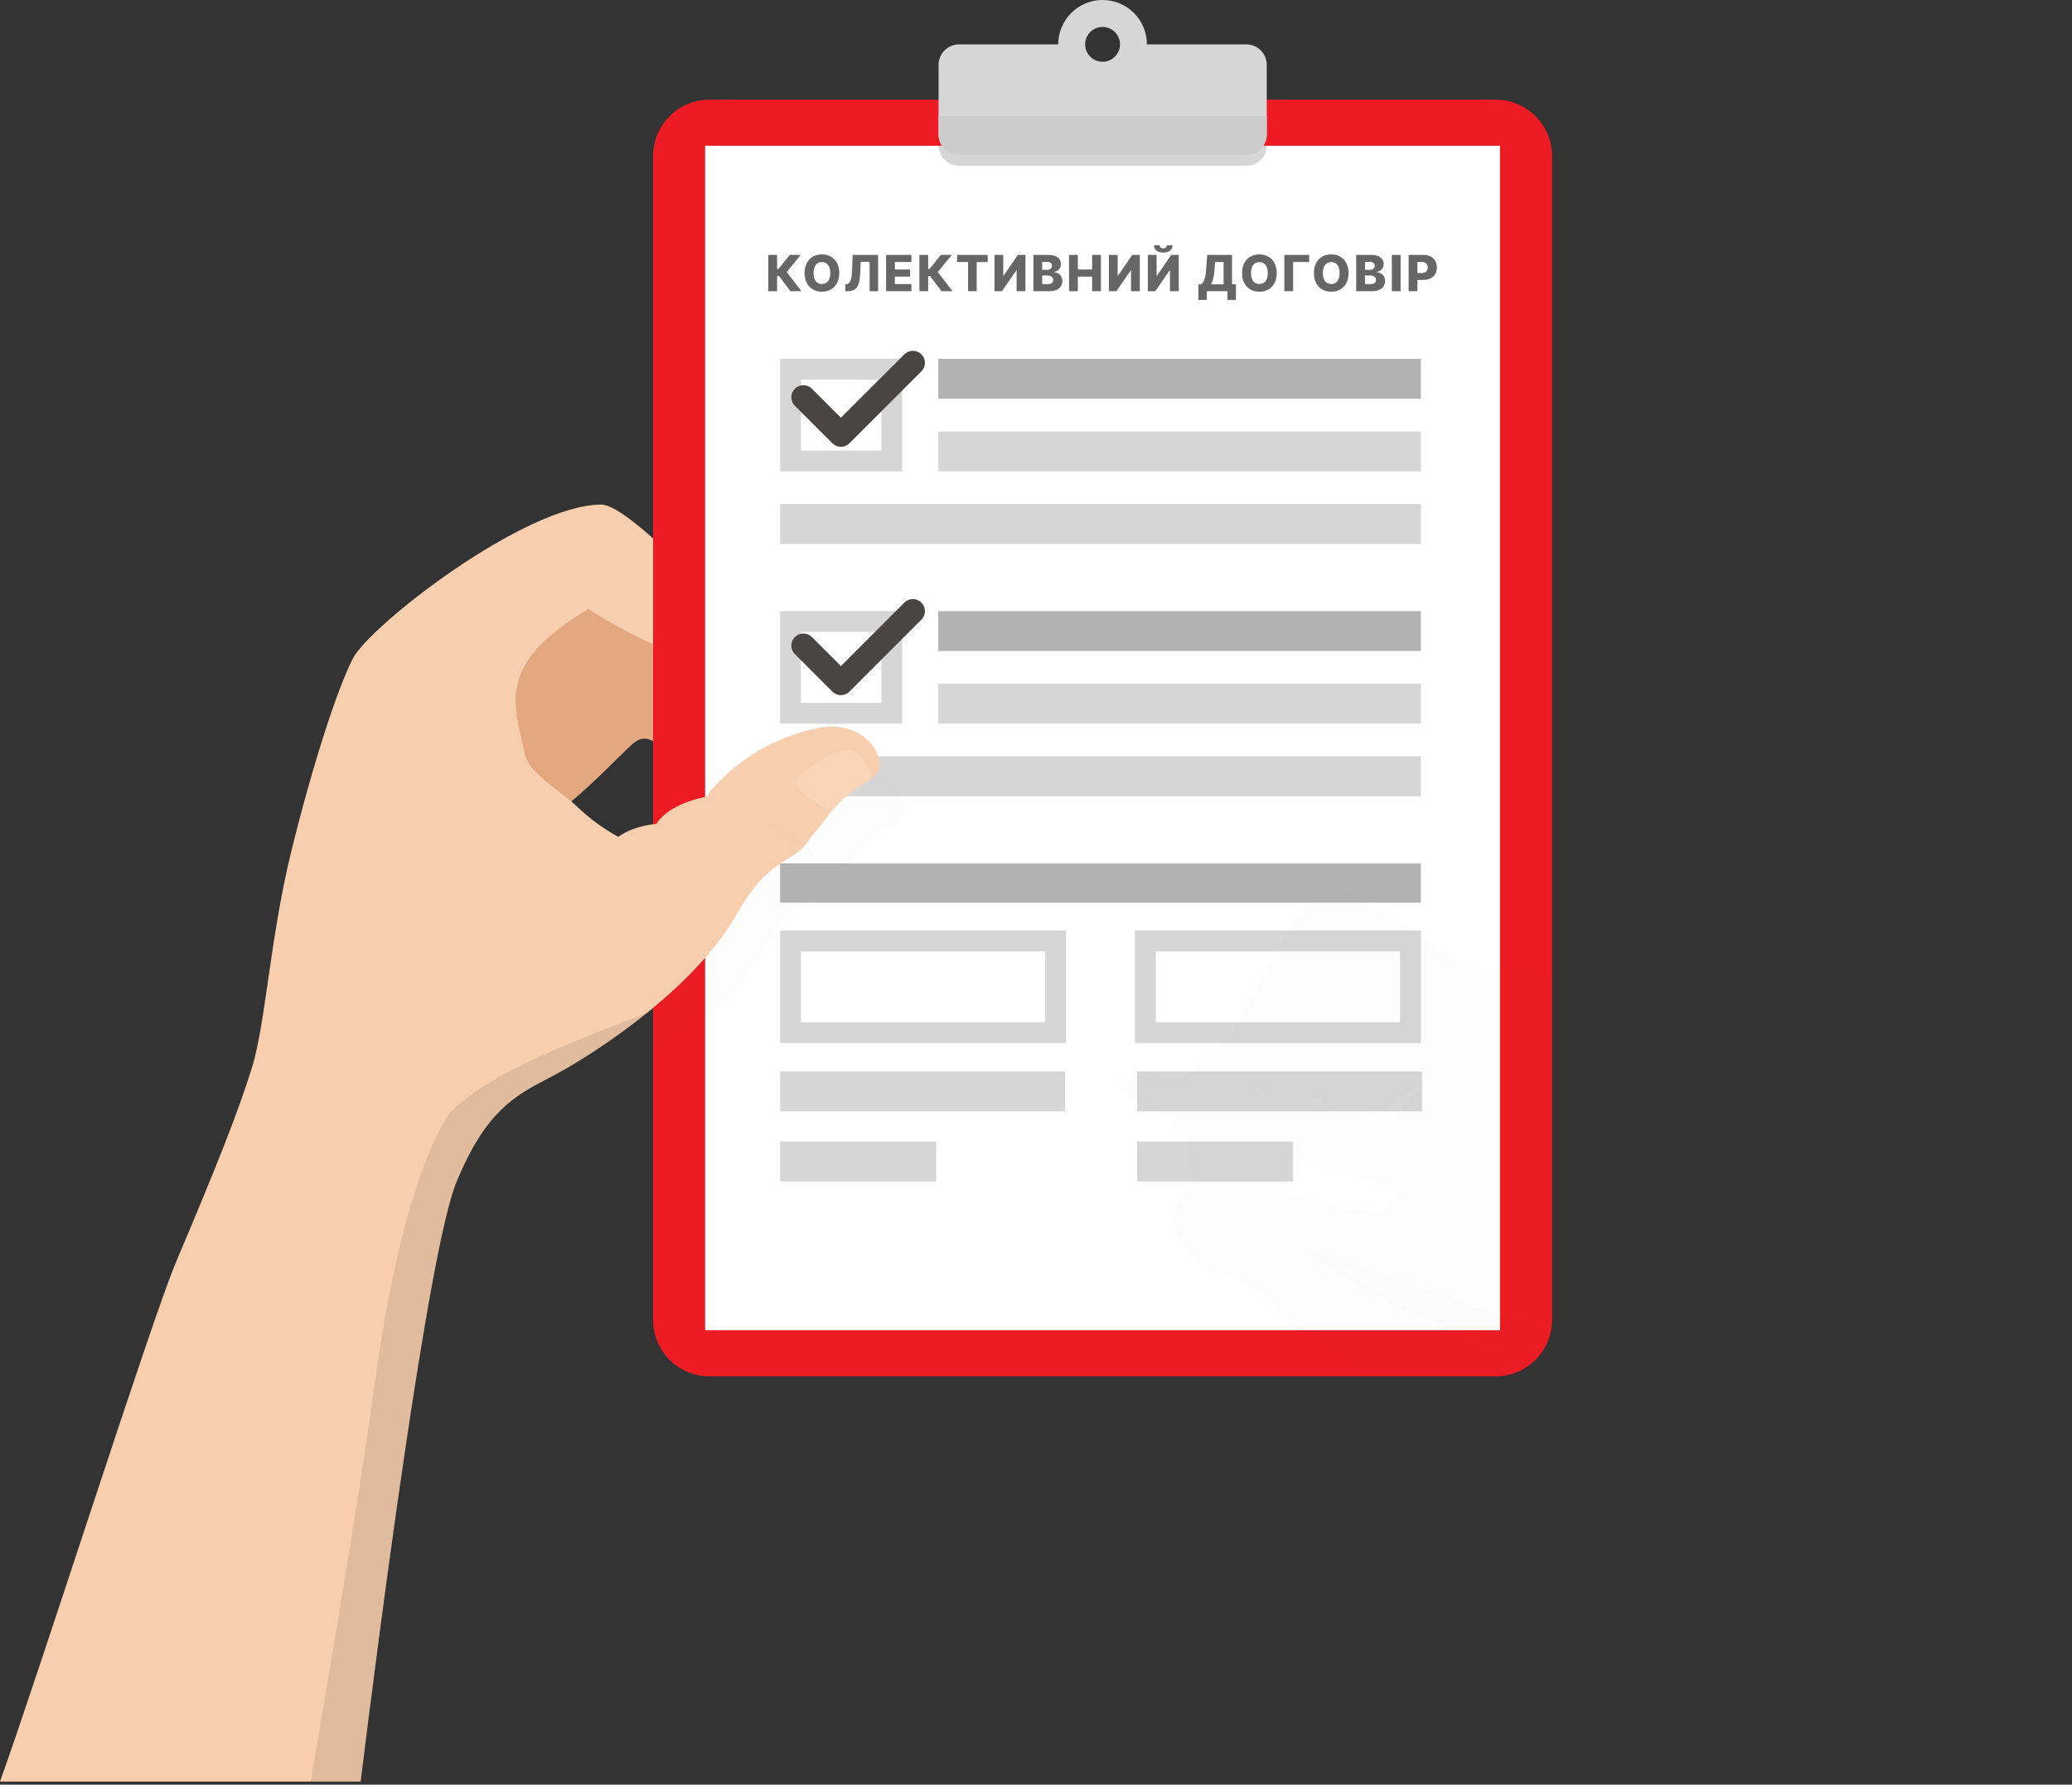 <svg width="498" height="429" viewBox="0 0 498 429" fill="none" xmlns="http://www.w3.org/2000/svg">
<rect x="0" y="0" width="498" height="429" fill="#333333" stroke="none"/>
<g style="mix-blend-mode:multiply" opacity="0.1">
<g style="mix-blend-mode:multiply" opacity="0.1">
<path d="M201.772 185.513C198.288 186.267 194.895 187.39 191.652 188.863C189.137 188.07 185.325 185.642 181.283 182.608C184.893 180.987 188.066 178.542 190.545 175.472C193.688 174.788 196.423 172.915 196.962 168.841C196.962 168.841 182.65 161.436 179.227 157.69C175.804 153.943 156.272 134 150.284 134C131.94 134 94.654 161.912 90.672 169.416C86.69 176.919 80.692 194.998 75.772 214.337C70.851 233.675 69.684 253.737 66.48 263.56C63.276 273.383 58.805 284.464 48.216 308.461C42.358 321.684 30.451 352.946 21 378.182V428H92.538C96.531 396.787 108.696 305.953 115.493 290.015C122.479 273.72 129.465 270.191 137.08 266.315C138.488 265.612 139.925 264.898 141.382 264.095L142.29 263.59L142.769 263.312L143.248 263.044L144.027 262.588L144.256 262.46L145.194 261.914L145.324 261.825L146.402 261.181C151.498 258.09 156.416 254.717 161.133 251.081C169.366 244.717 177.78 236.768 182.85 228.115C190.834 214.446 196.822 216.924 200.605 210.392C204.836 206.1 205.804 202.343 215.156 197.021C220.296 194.116 214.328 182.807 201.772 185.513ZM163.528 207.488C163.528 207.488 158.169 207.805 154.386 210.461C150.766 208.547 147.412 206.174 144.406 203.404C144.037 203.057 143.587 202.68 143.088 202.294C148.957 197.595 154.576 191.807 157.719 189.101C164.007 183.709 167.949 197.13 175.684 200.886C175.524 201.094 175.444 201.223 175.444 201.223C175.444 201.223 166.592 202.641 163.528 207.488Z" fill="black"/>
</g>
</g>
<path d="M187.5 178.87C185.2 178.87 180.57 175.93 175.6 172.05C182.71 168.98 189.44 159.95 185.5 159.95C180.26 159.95 163 144.76 156.97 137.7C150.94 130.64 124.97 145.76 118.5 155.15C118.5 155.15 110.5 175.26 118.5 180.26C116.8 186.61 115.37 195.98 120.5 199.18C128.5 204.18 145.5 184.68 152 178.87C158.5 173.06 162.5 188.18 170.8 191.52C179.1 194.86 192.74 178.87 187.5 178.87Z" fill="#E4A880"/>
<path d="M173.54 146.03C170.1 142.12 150.54 121.29 144.54 121.29C126.16 121.29 88.8 150.44 84.81 158.29C80.82 166.14 74.81 185 69.88 205.2C64.95 225.4 63.78 246.33 60.57 256.59C57.36 266.85 52.88 278.42 42.27 303.46C36.4 317.31 9.47 401.92 0 428.26H15H86.68C90.68 395.67 102.87 300.84 109.68 284.2C116.68 267.2 123.68 263.45 131.31 259.45C136.95 237.53 136.95 226.76 138.61 193.8C135.39 190.65 127.02 185.88 126.12 181.26C123.91 169.85 118.45 159.95 141.45 146.42C141.45 146.42 158.22 157.09 163.3 156.5C163.3 156.5 171.48 162.31 175.3 163.84C179.12 165.37 190.12 166.69 191.3 157.67C191.31 157.67 177 149.94 173.54 146.03Z" fill="#F8CFAE"/>
<g style="mix-blend-mode:multiply" opacity="0.1">
<g style="mix-blend-mode:multiply" opacity="0.1">
<path d="M359.48 29.87H170.52C163.036 29.87 156.97 35.937 156.97 43.42V323.21C156.97 330.693 163.036 336.76 170.52 336.76H359.48C366.963 336.76 373.03 330.693 373.03 323.21V43.42C373.03 35.937 366.963 29.87 359.48 29.87Z" fill="black"/>
</g>
</g>
<path d="M359.48 23.96H170.52C163.036 23.96 156.97 30.026 156.97 37.51V317.3C156.97 324.783 163.036 330.85 170.52 330.85H359.48C366.963 330.85 373.03 324.783 373.03 317.3V37.51C373.03 30.026 366.963 23.96 359.48 23.96Z" fill="#ED1C24"/>
<path d="M360.52 35.04H169.48V319.76H360.52V35.04Z" fill="white"/>
<path d="M341.5 86.26H225.5V95.86H341.5V86.26Z" fill="#B3B3B3"/>
<path d="M341.5 103.71H225.5V113.31H341.5V103.71Z" fill="#D6D6D6"/>
<path d="M341.5 121.16H187.5V130.76H341.5V121.16Z" fill="#D6D6D6"/>
<path d="M225.59 35.04C225.616 36.33 226.147 37.559 227.069 38.462C227.991 39.365 229.23 39.87 230.52 39.87H299.52C300.81 39.87 302.049 39.365 302.971 38.462C303.893 37.559 304.424 36.33 304.45 35.04H225.59Z" fill="#D6D6D6"/>
<path d="M299.48 10.66H275.66C275.66 7.833 274.537 5.121 272.538 3.122C270.539 1.123 267.827 0 265 0C262.173 0 259.461 1.123 257.462 3.122C255.463 5.121 254.34 7.833 254.34 10.66H230.52C229.21 10.66 227.953 11.181 227.027 12.107C226.1 13.033 225.58 14.29 225.58 15.6V32.31C225.58 33.62 226.1 34.877 227.027 35.803C227.953 36.73 229.21 37.25 230.52 37.25H299.52C300.83 37.25 302.087 36.73 303.013 35.803C303.94 34.877 304.46 33.62 304.46 32.31V15.6C304.46 14.948 304.331 14.302 304.08 13.7C303.829 13.098 303.462 12.552 302.999 12.093C302.536 11.633 301.987 11.27 301.383 11.024C300.779 10.779 300.132 10.655 299.48 10.66ZM265 14.85C264.171 14.85 263.361 14.604 262.672 14.144C261.983 13.684 261.446 13.029 261.129 12.263C260.812 11.498 260.729 10.655 260.89 9.843C261.052 9.03 261.451 8.283 262.037 7.697C262.623 7.111 263.37 6.712 264.183 6.551C264.995 6.389 265.838 6.472 266.603 6.789C267.369 7.106 268.023 7.643 268.484 8.332C268.944 9.021 269.19 9.831 269.19 10.66C269.187 11.77 268.745 12.835 267.96 13.62C267.175 14.405 266.11 14.847 265 14.85Z" fill="#D6D6D6"/>
<path d="M225.58 27.89V32.31C225.58 33.62 226.1 34.877 227.027 35.803C227.953 36.73 229.21 37.25 230.52 37.25H299.52C300.83 37.25 302.087 36.73 303.013 35.803C303.94 34.877 304.46 33.62 304.46 32.31V27.89H225.58Z" fill="#CCCCCC"/>
<path d="M211.84 91.26V108.31H192.5V91.26H211.84ZM216.84 86.26H187.5V113.31H216.84V86.26Z" fill="#D6D6D6"/>
<path d="M341.5 146.9H225.5V156.5H341.5V146.9Z" fill="#B3B3B3"/>
<path d="M341.5 164.35H225.5V173.95H341.5V164.35Z" fill="#D6D6D6"/>
<path d="M341.5 181.8H187.5V191.4H341.5V181.8Z" fill="#D6D6D6"/>
<path d="M256 257.56H187.5V267.16H256V257.56Z" fill="#D6D6D6"/>
<path d="M225 274.4H187.5V284H225V274.4Z" fill="#D6D6D6"/>
<path d="M341.79 257.56H273.29V267.16H341.79V257.56Z" fill="#D6D6D6"/>
<path d="M310.79 274.4H273.29V284H310.79V274.4Z" fill="#D6D6D6"/>
<path d="M211.84 151.9V168.95H192.5V151.9H211.84ZM216.84 146.9H187.5V173.95H216.84V146.9Z" fill="#D6D6D6"/>
<path d="M341.5 207.54H187.5V216.98H341.5V207.54Z" fill="#B3B3B3"/>
<path d="M251.21 228.68V245.73H192.5V228.68H251.21ZM256.21 223.68H187.5V250.73H256.21V223.68Z" fill="#D6D6D6"/>
<path d="M336.5 228.68V245.73H277.79V228.68H336.5ZM341.5 223.68H272.79V250.73H341.5V223.68Z" fill="#D6D6D6"/>
<path d="M219.41 87.22L202.11 104.51L193.09 95.49" stroke="#494545" stroke-width="5.79" stroke-linecap="round" stroke-linejoin="round"/>
<path d="M219.41 146.9L202.11 164.2L193.09 155.18" stroke="#494545" stroke-width="5.79" stroke-linecap="round" stroke-linejoin="round"/>
<g style="mix-blend-mode:multiply" opacity="0.1">
<g style="mix-blend-mode:multiply" opacity="0.1">
<path d="M202 185.88C198.509 186.641 195.109 187.774 191.86 189.26C189.859 188.499 187.961 187.491 186.21 186.26C184.51 187.72 182.78 189.14 180.99 190.49C177.785 193.096 174.239 195.253 170.45 196.9C171.961 198.733 173.812 200.257 175.9 201.39C175.74 201.6 175.66 201.73 175.66 201.73C175.66 201.73 166.75 203.15 163.66 208.04C161.245 208.247 158.88 208.848 156.66 209.82V235.49H157V255.26C158.44 254.26 159.9 253.14 161.37 251.99C169.62 245.57 178.05 237.55 183.13 228.82C191.13 215.03 197.13 217.53 200.92 210.94C205.16 206.61 206.13 202.82 215.5 197.45C220.56 194.56 214.58 183.15 202 185.88Z" fill="black"/>
</g>
</g>
<g style="mix-blend-mode:multiply" opacity="0.1">
<g style="mix-blend-mode:multiply" opacity="0.1">
<path d="M314.48 322.37L314.62 322.48C315.05 322.83 315.48 323.18 315.92 323.48L316.44 323.87L317.44 324.59L318.04 325.02C318.34 325.25 318.65 325.47 318.97 325.69L319.57 326.11L320.57 326.78L321.14 327.17L322.31 327.93L322.7 328.18L324.26 329.18L324.75 329.48L325.85 330.14L326.48 330.5L327.48 331.07C327.69 331.2 327.91 331.32 328.13 331.44L329.13 331.99L329.76 332.34L330.84 332.92L331.37 333.2C331.89 333.48 332.37 333.75 332.95 334.02L333.28 334.19L334.55 334.82L335.13 335.11L336.13 335.6L336.76 335.9L337.76 336.35L338.38 336.63L339.38 337.09L339.93 337.33L341.21 337.9L341.45 338L342.93 338.64L343.41 338.84L344.41 339.25L344.95 339.47L345.85 339.83L346.39 340.05L347.26 340.39L347.77 340.59L348.77 340.96L349.11 341.09L350.39 341.56L350.66 341.66L351.6 342L352.04 342.15L352.77 342.41L353.21 342.56L353.89 342.8L354.3 342.93L355 343.16L355.3 343.26L356.3 343.57C366.66 346.84 374.99 346.57 387.38 364.44C395 375.8 407 406.98 414.63 428.26H497.22C484.62 409.26 466.69 382.44 457.17 368.99C441.5 346.86 434.68 336.55 429.37 327.24C426.13 321.55 422.79 311.81 418.6 300.85C418.66 300.7 418.711 300.547 418.75 300.39C419.5 297.62 418.25 294.88 415.97 294.12C413.97 289.19 411.83 284.12 409.41 279.2C400.31 260.59 390.41 243.49 384.9 236.71C381.45 232.5 371.84 232.84 363.24 232.71H363.1L360.81 232.64H360.55H359.55H359.28L358.28 232.57H358.08L357.13 232.49H356.91L356.11 232.4H355.78L355 232.28H354.71L354.01 232.14L353.69 232.08L353.03 231.92L352.73 231.85L352.16 231.67L351.83 231.57C351.67 231.52 351.53 231.45 351.38 231.39L351 231.25C350.74 231.13 350.49 231.01 350.25 230.87L349.52 230.45L349.19 230.25L348.73 229.97L348.3 229.7L347.88 229.44L347.35 229.1L347 228.87L346.42 228.49L346.06 228.26L345.4 227.82C345.293 227.759 345.189 227.692 345.09 227.62L344.32 227.11L344.08 226.95L343.08 226.27C334.47 220.49 323.08 212.57 318.67 213.52C312.86 214.78 300.47 240.68 297.95 245.21C296.16 248.42 289.42 254.65 285.64 258C285.467 258.096 285.316 258.229 285.2 258.39L283.56 259.83L275.37 258.91C274.665 258.713 273.929 258.649 273.2 258.72C272.773 258.766 272.364 258.917 272.01 259.16C271.831 259.285 271.67 259.433 271.53 259.6L271.47 259.69L268.81 259.39C268.14 259.23 267.55 259.29 267.34 260.08C267.13 260.87 267.6 261.21 268.27 261.41L270.72 262.48C270.91 263.89 272.13 264.64 273.72 265.1L282.31 268.85L282.01 269.96C281.956 270.108 281.932 270.265 281.939 270.422C281.946 270.579 281.984 270.733 282.051 270.875C282.118 271.017 282.212 271.145 282.329 271.25C282.445 271.356 282.582 271.437 282.73 271.49L285.3 272.18C285.549 272.229 285.807 272.194 286.033 272.079C286.259 271.965 286.441 271.779 286.55 271.55L286.89 271.65C285.51 273.04 284.89 275 285.71 277.6C288.71 287.73 279.32 288.9 282.66 296.01C289.26 310.09 294.18 301.01 307.49 316.01C309.641 318.396 311.982 320.603 314.49 322.61L314.48 322.37ZM300.65 262.26C301.19 261.84 301.8 261.33 302.42 260.78C302.764 261.603 303.237 262.365 303.82 263.04L300.65 262.26ZM334.3 265.64C337.037 263.52 339.596 261.179 341.95 258.64C342.198 259.115 342.421 259.602 342.62 260.1C339 264.4 334.75 268.72 334.75 268.72C334.971 269.5 335.29 270.25 335.7 270.95L325.37 268.39C328.54 268.266 331.62 267.307 334.3 265.61V265.64ZM317.65 263.64C318.252 265.107 319.302 266.346 320.65 267.18L312.87 265.26C314.528 264.93 316.136 264.382 317.65 263.63V263.64ZM308.88 286.95C309.77 283.993 309.856 280.852 309.13 277.85L337.31 285.96C335.642 288.012 333.809 289.925 331.83 291.68C331.773 291.722 331.719 291.769 331.67 291.82L331.6 291.87C331.32 291.75 331.05 291.64 330.77 291.54L330.47 291.44L329.9 291.26L329.56 291.17L329.03 291.04L328.69 290.97L328.15 290.87H327.84L327.28 290.79H327.02H326.43H326.24H325.6H325.49H324.8C323.864 290.784 322.928 290.841 322 290.96C317.9 286.5 308.88 286.94 308.88 286.94V286.95Z" fill="black"/>
</g>
</g>
<g opacity="0.1">
<path opacity="0.1" d="M360.16 316.26C354.1 314.19 334.01 307.13 314.48 300.59C328.24 311.82 347.35 319.13 356.1 321.9C366.46 325.19 374.79 324.9 387.18 342.9C399.57 360.9 422.05 428.26 422.05 428.26H428.59C428.59 428.26 403.59 358.18 391.24 338.84C378.89 319.5 370.52 319.78 360.16 316.26Z" fill="black"/>
</g>
<path d="M196.13 175.11C186.36 177.15 177.531 182.343 171 189.89C170.79 190.14 170.58 190.4 170.38 190.67C169.97 191.21 169.76 191.52 169.76 191.52C169.76 191.52 160.85 192.99 157.76 198.05C157.76 198.05 152.39 198.38 148.6 201.17C144.958 199.162 141.596 196.684 138.6 193.8C125.28 212.42 122.24 238.39 131.3 259.45C132.71 258.71 134.15 257.97 135.61 257.13C145.04 251.73 167.36 237.03 177.2 219.54C185.2 205.28 191.2 207.87 194.99 201.04C199.23 196.56 200.2 192.64 209.57 187.04C214.68 184.09 208.7 172.26 196.13 175.11Z" fill="#F8CFAE"/>
<path opacity="0.1" d="M203.11 180.14C196.71 182.01 189.97 187.29 191.33 188.81C192.69 190.33 199.01 196.17 200.67 194.43C202.33 192.69 211.26 189.06 208.93 185C206.6 180.94 205 179.6 203.11 180.14Z" fill="white"/>
<g opacity="0.1">
<path opacity="0.1" d="M184.67 198.26C185.821 198.351 186.952 198.62 188.02 199.06C189.072 199.484 190.078 200.017 191.02 200.65C191.965 201.282 192.84 202.013 193.63 202.83C194.435 203.656 195.11 204.6 195.63 205.63C194.597 205.171 193.595 204.647 192.63 204.06C191.7 203.49 190.79 202.91 189.89 202.31C188.99 201.71 188.12 201.09 187.24 200.43C186.339 199.761 185.48 199.036 184.67 198.26Z" fill="black"/>
</g>
<path opacity="0.1" d="M90.33 330.84C86 362.26 77.94 409.07 74.67 428.26H86.67C90.67 395.67 102.86 300.84 109.67 284.2C116.67 267.2 123.67 263.45 131.3 259.45C132.71 258.71 134.15 257.97 135.61 257.13C142.553 253.103 149.182 248.557 155.44 243.53C132.53 252.18 116.79 258.96 108.94 266.73C104.4 271.26 95.67 291.84 90.33 330.84Z" fill="black"/>
<path d="M189.991 70H192.621L189.084 65.394L192.446 61.273H189.808L187.107 64.66H186.77V61.273H184.661V70H186.77V66.378H187.247L189.991 70ZM201.713 65.636C201.713 62.751 199.889 61.153 197.545 61.153C195.193 61.153 193.382 62.751 193.382 65.636C193.382 68.508 195.193 70.119 197.545 70.119C199.889 70.119 201.713 68.521 201.713 65.636ZM199.556 65.636C199.556 67.345 198.806 68.27 197.545 68.27C196.288 68.27 195.534 67.345 195.534 65.636C195.534 63.928 196.288 63.003 197.545 63.003C198.806 63.003 199.556 63.928 199.556 65.636ZM203.165 70H203.693C205.85 70 206.595 68.815 206.74 65.824L206.876 62.935H209.011V70H211.053V61.273H204.929L204.788 65.048C204.703 67.43 204.32 68.21 203.403 68.321L203.165 68.347V70ZM212.968 70H219.054V68.287H215.078V66.493H218.742V64.776H215.078V62.986H219.054V61.273H212.968V70ZM226.306 70H228.935L225.398 65.394L228.76 61.273H226.122L223.421 64.66H223.084V61.273H220.975V70H223.084V66.378H223.561L226.306 70ZM230.02 62.986H232.67V70H234.75V62.986H237.396V61.273H230.02V62.986ZM239.026 61.273V70H240.816L244.289 64.963H244.344V70H246.454V61.273H244.638L241.204 66.301H241.131V61.273H239.026ZM248.38 70H252.296C254.227 70 255.335 68.969 255.335 67.558C255.335 66.297 254.418 65.504 253.362 65.457V65.372C254.32 65.172 254.994 64.477 254.994 63.48C254.994 62.163 253.979 61.273 252.019 61.273H248.38V70ZM250.489 68.3V66.22H251.832C252.637 66.22 253.131 66.646 253.131 67.315C253.131 67.933 252.705 68.3 251.793 68.3H250.489ZM250.489 64.861V62.947H251.691C252.394 62.947 252.842 63.31 252.842 63.889C252.842 64.503 252.347 64.861 251.657 64.861H250.489ZM256.949 70H259.058V66.493H262.497V70H264.602V61.273H262.497V64.776H259.058V61.273H256.949V70ZM266.525 61.273V70H268.315L271.788 64.963H271.844V70H273.953V61.273H272.138L268.703 66.301H268.63V61.273H266.525ZM275.879 61.273V70H277.669L281.142 64.963H281.197V70H283.307V61.273H281.491L278.057 66.301H277.984V61.273H275.879ZM280.435 58.955C280.43 59.342 280.192 59.696 279.582 59.696C278.956 59.696 278.722 59.33 278.726 58.955H277.366C277.362 60.024 278.219 60.727 279.582 60.727C280.946 60.727 281.803 60.024 281.807 58.955H280.435ZM288.032 72.101H290.06V70H295.025V72.097H297.053V68.355H296.116V61.273H290.146L289.873 64.967C289.715 67.175 289.242 67.946 288.633 68.355H288.032V72.101ZM291.053 68.355C291.458 67.669 291.786 66.633 291.901 64.967L292.038 62.986H294.087V68.355H291.053ZM306.858 65.636C306.858 62.751 305.034 61.153 302.69 61.153C300.338 61.153 298.527 62.751 298.527 65.636C298.527 68.508 300.338 70.119 302.69 70.119C305.034 70.119 306.858 68.521 306.858 65.636ZM304.702 65.636C304.702 67.345 303.952 68.27 302.69 68.27C301.433 68.27 300.679 67.345 300.679 65.636C300.679 63.928 301.433 63.003 302.69 63.003C303.952 63.003 304.702 63.928 304.702 65.636ZM314.651 61.273H308.689V70H310.799V62.986H314.651V61.273ZM324.124 65.636C324.124 62.751 322.3 61.153 319.957 61.153C317.604 61.153 315.793 62.751 315.793 65.636C315.793 68.508 317.604 70.119 319.957 70.119C322.3 70.119 324.124 68.521 324.124 65.636ZM321.968 65.636C321.968 67.345 321.218 68.27 319.957 68.27C318.7 68.27 317.945 67.345 317.945 65.636C317.945 63.928 318.7 63.003 319.957 63.003C321.218 63.003 321.968 63.928 321.968 65.636ZM325.956 70H329.872C331.802 70 332.91 68.969 332.91 67.558C332.91 66.297 331.994 65.504 330.937 65.457V65.372C331.896 65.172 332.569 64.477 332.569 63.48C332.569 62.163 331.555 61.273 329.595 61.273H325.956V70ZM328.065 68.3V66.22H329.408C330.213 66.22 330.707 66.646 330.707 67.315C330.707 67.933 330.281 68.3 329.369 68.3H328.065ZM328.065 64.861V62.947H329.267C329.97 62.947 330.417 63.31 330.417 63.889C330.417 64.503 329.923 64.861 329.233 64.861H328.065ZM336.634 61.273H334.525V70H336.634V61.273ZM338.558 70H340.668V67.29H342.099C344.098 67.29 345.347 66.105 345.347 64.294C345.347 62.5 344.124 61.273 342.163 61.273H338.558V70ZM340.668 65.628V62.973H341.707C342.653 62.973 343.16 63.484 343.16 64.294C343.16 65.099 342.653 65.628 341.707 65.628H340.668Z" fill="#666666"/>
</svg>
